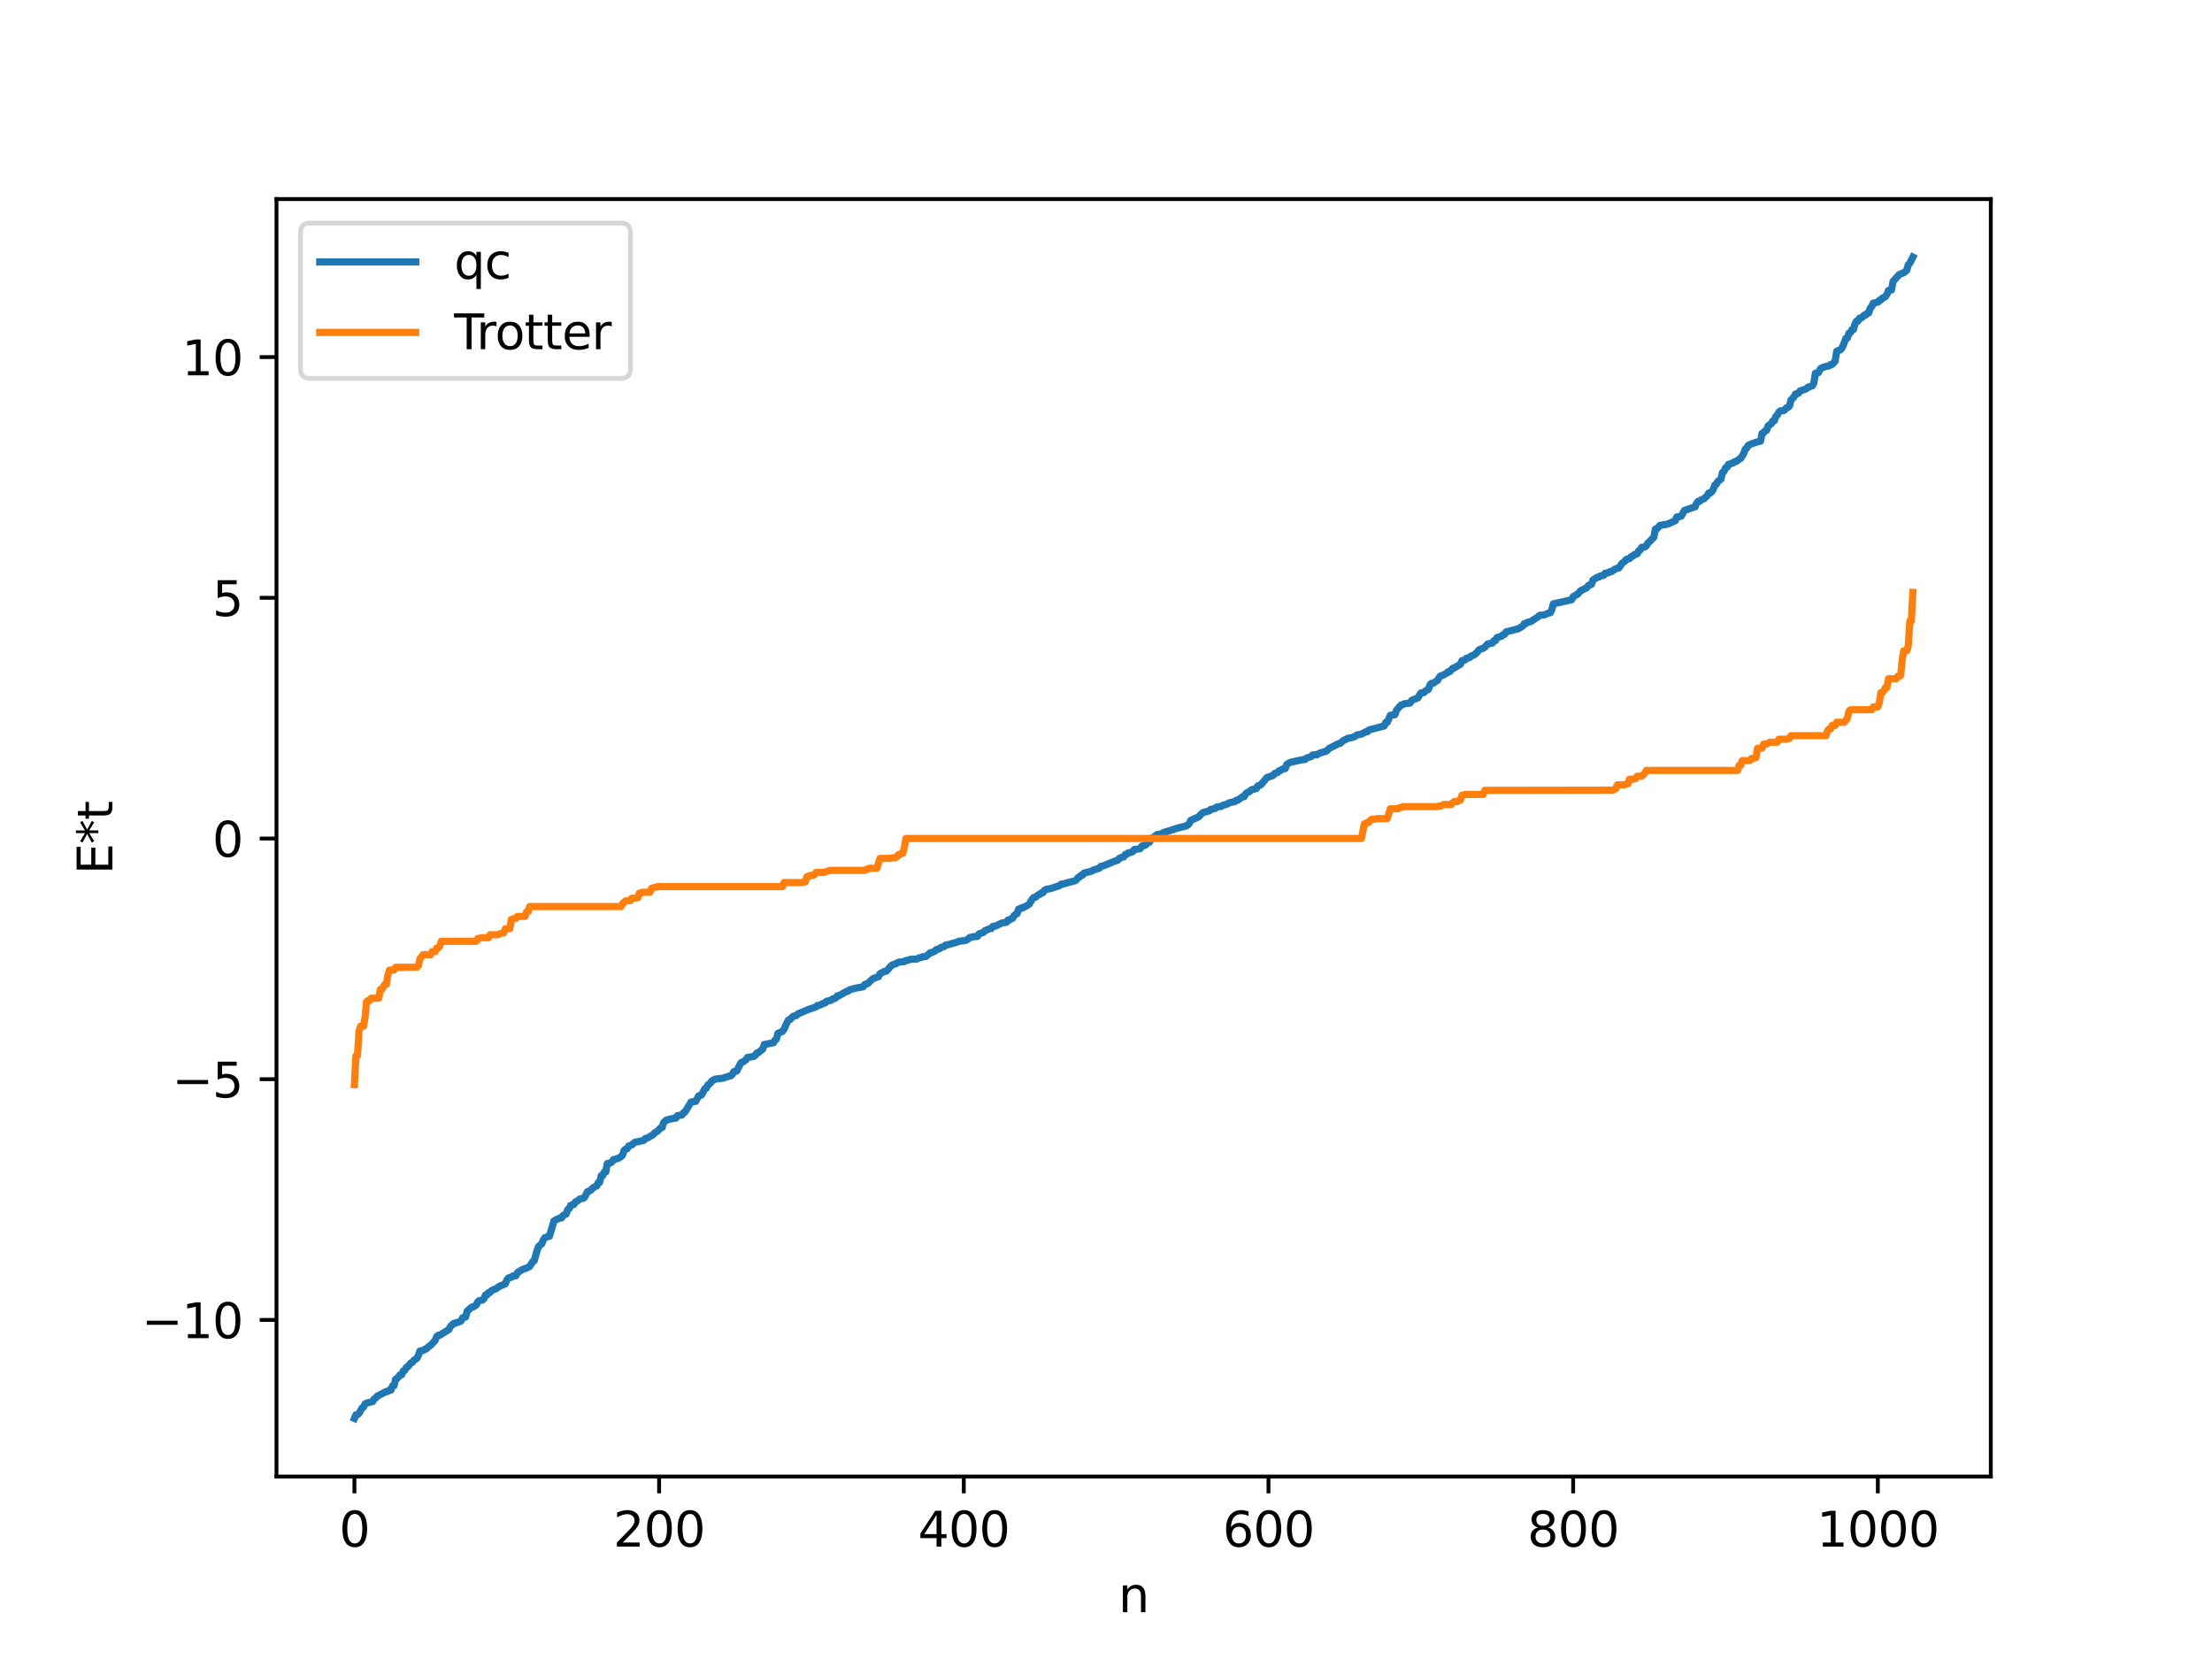 <?xml version="1.0" encoding="utf-8" standalone="no"?>
<!DOCTYPE svg PUBLIC "-//W3C//DTD SVG 1.1//EN"
  "http://www.w3.org/Graphics/SVG/1.1/DTD/svg11.dtd">
<svg xmlns:xlink="http://www.w3.org/1999/xlink" width="460.8pt" height="345.6pt" viewBox="0 0 460.8 345.6" xmlns="http://www.w3.org/2000/svg" version="1.1">
 <defs>
  <style type="text/css">*{stroke-linejoin: round; stroke-linecap: butt}</style>
 </defs>
 <g id="figure_1">
  <g id="patch_1">
   <path d="M 0 345.6 
L 460.8 345.6 
L 460.8 0 
L 0 0 
z
" style="fill: #ffffff"/>
  </g>
  <g id="axes_1">
   <g id="patch_2">
    <path d="M 57.6 307.584 
L 414.72 307.584 
L 414.72 41.472 
L 57.6 41.472 
z
" style="fill: #ffffff"/>
   </g>
   <g id="matplotlib.axis_1">
    <g id="xtick_1">
     <g id="line2d_1">
      <defs>
       <path id="mb3e805b208" d="M 0 0 
L 0 3.5 
" style="stroke: #000000; stroke-width: 0.8"/>
      </defs>
      <g>
       <use xlink:href="#mb3e805b208" x="73.833" y="307.584" style="stroke: #000000; stroke-width: 0.8"/>
      </g>
     </g>
     <g id="text_1">
      <!-- 0 -->
      <g transform="translate(70.651 322.182) scale(0.1 -0.1)">
       <defs>
        <path id="DejaVuSans-30" d="M 2034 4250 
Q 1547 4250 1301 3770 
Q 1056 3291 1056 2328 
Q 1056 1369 1301 889 
Q 1547 409 2034 409 
Q 2525 409 2770 889 
Q 3016 1369 3016 2328 
Q 3016 3291 2770 3770 
Q 2525 4250 2034 4250 
z
M 2034 4750 
Q 2819 4750 3233 4129 
Q 3647 3509 3647 2328 
Q 3647 1150 3233 529 
Q 2819 -91 2034 -91 
Q 1250 -91 836 529 
Q 422 1150 422 2328 
Q 422 3509 836 4129 
Q 1250 4750 2034 4750 
z
" transform="scale(0.016)"/>
       </defs>
       <use xlink:href="#DejaVuSans-30"/>
      </g>
     </g>
    </g>
    <g id="xtick_2">
     <g id="line2d_2">
      <g>
       <use xlink:href="#mb3e805b208" x="137.304" y="307.584" style="stroke: #000000; stroke-width: 0.8"/>
      </g>
     </g>
     <g id="text_2">
      <!-- 200 -->
      <g transform="translate(127.76 322.182) scale(0.1 -0.1)">
       <defs>
        <path id="DejaVuSans-32" d="M 1228 531 
L 3431 531 
L 3431 0 
L 469 0 
L 469 531 
Q 828 903 1448 1529 
Q 2069 2156 2228 2338 
Q 2531 2678 2651 2914 
Q 2772 3150 2772 3378 
Q 2772 3750 2511 3984 
Q 2250 4219 1831 4219 
Q 1534 4219 1204 4116 
Q 875 4013 500 3803 
L 500 4441 
Q 881 4594 1212 4672 
Q 1544 4750 1819 4750 
Q 2544 4750 2975 4387 
Q 3406 4025 3406 3419 
Q 3406 3131 3298 2873 
Q 3191 2616 2906 2266 
Q 2828 2175 2409 1742 
Q 1991 1309 1228 531 
z
" transform="scale(0.016)"/>
       </defs>
       <use xlink:href="#DejaVuSans-32"/>
       <use xlink:href="#DejaVuSans-30" x="63.623"/>
       <use xlink:href="#DejaVuSans-30" x="127.246"/>
      </g>
     </g>
    </g>
    <g id="xtick_3">
     <g id="line2d_3">
      <g>
       <use xlink:href="#mb3e805b208" x="200.775" y="307.584" style="stroke: #000000; stroke-width: 0.8"/>
      </g>
     </g>
     <g id="text_3">
      <!-- 400 -->
      <g transform="translate(191.231 322.182) scale(0.1 -0.1)">
       <defs>
        <path id="DejaVuSans-34" d="M 2419 4116 
L 825 1625 
L 2419 1625 
L 2419 4116 
z
M 2253 4666 
L 3047 4666 
L 3047 1625 
L 3713 1625 
L 3713 1100 
L 3047 1100 
L 3047 0 
L 2419 0 
L 2419 1100 
L 313 1100 
L 313 1709 
L 2253 4666 
z
" transform="scale(0.016)"/>
       </defs>
       <use xlink:href="#DejaVuSans-34"/>
       <use xlink:href="#DejaVuSans-30" x="63.623"/>
       <use xlink:href="#DejaVuSans-30" x="127.246"/>
      </g>
     </g>
    </g>
    <g id="xtick_4">
     <g id="line2d_4">
      <g>
       <use xlink:href="#mb3e805b208" x="264.246" y="307.584" style="stroke: #000000; stroke-width: 0.8"/>
      </g>
     </g>
     <g id="text_4">
      <!-- 600 -->
      <g transform="translate(254.702 322.182) scale(0.1 -0.1)">
       <defs>
        <path id="DejaVuSans-36" d="M 2113 2584 
Q 1688 2584 1439 2293 
Q 1191 2003 1191 1497 
Q 1191 994 1439 701 
Q 1688 409 2113 409 
Q 2538 409 2786 701 
Q 3034 994 3034 1497 
Q 3034 2003 2786 2293 
Q 2538 2584 2113 2584 
z
M 3366 4563 
L 3366 3988 
Q 3128 4100 2886 4159 
Q 2644 4219 2406 4219 
Q 1781 4219 1451 3797 
Q 1122 3375 1075 2522 
Q 1259 2794 1537 2939 
Q 1816 3084 2150 3084 
Q 2853 3084 3261 2657 
Q 3669 2231 3669 1497 
Q 3669 778 3244 343 
Q 2819 -91 2113 -91 
Q 1303 -91 875 529 
Q 447 1150 447 2328 
Q 447 3434 972 4092 
Q 1497 4750 2381 4750 
Q 2619 4750 2861 4703 
Q 3103 4656 3366 4563 
z
" transform="scale(0.016)"/>
       </defs>
       <use xlink:href="#DejaVuSans-36"/>
       <use xlink:href="#DejaVuSans-30" x="63.623"/>
       <use xlink:href="#DejaVuSans-30" x="127.246"/>
      </g>
     </g>
    </g>
    <g id="xtick_5">
     <g id="line2d_5">
      <g>
       <use xlink:href="#mb3e805b208" x="327.717" y="307.584" style="stroke: #000000; stroke-width: 0.8"/>
      </g>
     </g>
     <g id="text_5">
      <!-- 800 -->
      <g transform="translate(318.173 322.182) scale(0.1 -0.1)">
       <defs>
        <path id="DejaVuSans-38" d="M 2034 2216 
Q 1584 2216 1326 1975 
Q 1069 1734 1069 1313 
Q 1069 891 1326 650 
Q 1584 409 2034 409 
Q 2484 409 2743 651 
Q 3003 894 3003 1313 
Q 3003 1734 2745 1975 
Q 2488 2216 2034 2216 
z
M 1403 2484 
Q 997 2584 770 2862 
Q 544 3141 544 3541 
Q 544 4100 942 4425 
Q 1341 4750 2034 4750 
Q 2731 4750 3128 4425 
Q 3525 4100 3525 3541 
Q 3525 3141 3298 2862 
Q 3072 2584 2669 2484 
Q 3125 2378 3379 2068 
Q 3634 1759 3634 1313 
Q 3634 634 3220 271 
Q 2806 -91 2034 -91 
Q 1263 -91 848 271 
Q 434 634 434 1313 
Q 434 1759 690 2068 
Q 947 2378 1403 2484 
z
M 1172 3481 
Q 1172 3119 1398 2916 
Q 1625 2713 2034 2713 
Q 2441 2713 2670 2916 
Q 2900 3119 2900 3481 
Q 2900 3844 2670 4047 
Q 2441 4250 2034 4250 
Q 1625 4250 1398 4047 
Q 1172 3844 1172 3481 
z
" transform="scale(0.016)"/>
       </defs>
       <use xlink:href="#DejaVuSans-38"/>
       <use xlink:href="#DejaVuSans-30" x="63.623"/>
       <use xlink:href="#DejaVuSans-30" x="127.246"/>
      </g>
     </g>
    </g>
    <g id="xtick_6">
     <g id="line2d_6">
      <g>
       <use xlink:href="#mb3e805b208" x="391.188" y="307.584" style="stroke: #000000; stroke-width: 0.8"/>
      </g>
     </g>
     <g id="text_6">
      <!-- 1000 -->
      <g transform="translate(378.463 322.182) scale(0.1 -0.1)">
       <defs>
        <path id="DejaVuSans-31" d="M 794 531 
L 1825 531 
L 1825 4091 
L 703 3866 
L 703 4441 
L 1819 4666 
L 2450 4666 
L 2450 531 
L 3481 531 
L 3481 0 
L 794 0 
L 794 531 
z
" transform="scale(0.016)"/>
       </defs>
       <use xlink:href="#DejaVuSans-31"/>
       <use xlink:href="#DejaVuSans-30" x="63.623"/>
       <use xlink:href="#DejaVuSans-30" x="127.246"/>
       <use xlink:href="#DejaVuSans-30" x="190.869"/>
      </g>
     </g>
    </g>
    <g id="text_7">
     <!-- n -->
     <g transform="translate(232.991 335.861) scale(0.1 -0.1)">
      <defs>
       <path id="DejaVuSans-6e" d="M 3513 2113 
L 3513 0 
L 2938 0 
L 2938 2094 
Q 2938 2591 2744 2837 
Q 2550 3084 2163 3084 
Q 1697 3084 1428 2787 
Q 1159 2491 1159 1978 
L 1159 0 
L 581 0 
L 581 3500 
L 1159 3500 
L 1159 2956 
Q 1366 3272 1645 3428 
Q 1925 3584 2291 3584 
Q 2894 3584 3203 3211 
Q 3513 2838 3513 2113 
z
" transform="scale(0.016)"/>
      </defs>
      <use xlink:href="#DejaVuSans-6e"/>
     </g>
    </g>
   </g>
   <g id="matplotlib.axis_2">
    <g id="ytick_1">
     <g id="line2d_7">
      <defs>
       <path id="m864220b9d8" d="M 0 0 
L -3.5 0 
" style="stroke: #000000; stroke-width: 0.8"/>
      </defs>
      <g>
       <use xlink:href="#m864220b9d8" x="57.6" y="274.966" style="stroke: #000000; stroke-width: 0.8"/>
      </g>
     </g>
     <g id="text_8">
      <!-- −10 -->
      <g transform="translate(29.495 278.765) scale(0.1 -0.1)">
       <defs>
        <path id="DejaVuSans-2212" d="M 678 2272 
L 4684 2272 
L 4684 1741 
L 678 1741 
L 678 2272 
z
" transform="scale(0.016)"/>
       </defs>
       <use xlink:href="#DejaVuSans-2212"/>
       <use xlink:href="#DejaVuSans-31" x="83.789"/>
       <use xlink:href="#DejaVuSans-30" x="147.412"/>
      </g>
     </g>
    </g>
    <g id="ytick_2">
     <g id="line2d_8">
      <g>
       <use xlink:href="#m864220b9d8" x="57.6" y="224.82" style="stroke: #000000; stroke-width: 0.8"/>
      </g>
     </g>
     <g id="text_9">
      <!-- −5 -->
      <g transform="translate(35.858 228.62) scale(0.1 -0.1)">
       <defs>
        <path id="DejaVuSans-35" d="M 691 4666 
L 3169 4666 
L 3169 4134 
L 1269 4134 
L 1269 2991 
Q 1406 3038 1543 3061 
Q 1681 3084 1819 3084 
Q 2600 3084 3056 2656 
Q 3513 2228 3513 1497 
Q 3513 744 3044 326 
Q 2575 -91 1722 -91 
Q 1428 -91 1123 -41 
Q 819 9 494 109 
L 494 744 
Q 775 591 1075 516 
Q 1375 441 1709 441 
Q 2250 441 2565 725 
Q 2881 1009 2881 1497 
Q 2881 1984 2565 2268 
Q 2250 2553 1709 2553 
Q 1456 2553 1204 2497 
Q 953 2441 691 2322 
L 691 4666 
z
" transform="scale(0.016)"/>
       </defs>
       <use xlink:href="#DejaVuSans-2212"/>
       <use xlink:href="#DejaVuSans-35" x="83.789"/>
      </g>
     </g>
    </g>
    <g id="ytick_3">
     <g id="line2d_9">
      <g>
       <use xlink:href="#m864220b9d8" x="57.6" y="174.675" style="stroke: #000000; stroke-width: 0.8"/>
      </g>
     </g>
     <g id="text_10">
      <!-- 0 -->
      <g transform="translate(44.237 178.474) scale(0.1 -0.1)">
       <use xlink:href="#DejaVuSans-30"/>
      </g>
     </g>
    </g>
    <g id="ytick_4">
     <g id="line2d_10">
      <g>
       <use xlink:href="#m864220b9d8" x="57.6" y="124.529" style="stroke: #000000; stroke-width: 0.8"/>
      </g>
     </g>
     <g id="text_11">
      <!-- 5 -->
      <g transform="translate(44.237 128.328) scale(0.1 -0.1)">
       <use xlink:href="#DejaVuSans-35"/>
      </g>
     </g>
    </g>
    <g id="ytick_5">
     <g id="line2d_11">
      <g>
       <use xlink:href="#m864220b9d8" x="57.6" y="74.384" style="stroke: #000000; stroke-width: 0.8"/>
      </g>
     </g>
     <g id="text_12">
      <!-- 10 -->
      <g transform="translate(37.875 78.183) scale(0.1 -0.1)">
       <use xlink:href="#DejaVuSans-31"/>
       <use xlink:href="#DejaVuSans-30" x="63.623"/>
      </g>
     </g>
    </g>
    <g id="text_13">
     <!-- E*t -->
     <g transform="translate(23.416 182.148) rotate(-90) scale(0.1 -0.1)">
      <defs>
       <path id="DejaVuSans-45" d="M 628 4666 
L 3578 4666 
L 3578 4134 
L 1259 4134 
L 1259 2753 
L 3481 2753 
L 3481 2222 
L 1259 2222 
L 1259 531 
L 3634 531 
L 3634 0 
L 628 0 
L 628 4666 
z
" transform="scale(0.016)"/>
       <path id="DejaVuSans-2a" d="M 3009 3897 
L 1888 3291 
L 3009 2681 
L 2828 2375 
L 1778 3009 
L 1778 1831 
L 1422 1831 
L 1422 3009 
L 372 2375 
L 191 2681 
L 1313 3291 
L 191 3897 
L 372 4206 
L 1422 3572 
L 1422 4750 
L 1778 4750 
L 1778 3572 
L 2828 4206 
L 3009 3897 
z
" transform="scale(0.016)"/>
       <path id="DejaVuSans-74" d="M 1172 4494 
L 1172 3500 
L 2356 3500 
L 2356 3053 
L 1172 3053 
L 1172 1153 
Q 1172 725 1289 603 
Q 1406 481 1766 481 
L 2356 481 
L 2356 0 
L 1766 0 
Q 1100 0 847 248 
Q 594 497 594 1153 
L 594 3053 
L 172 3053 
L 172 3500 
L 594 3500 
L 594 4494 
L 1172 4494 
z
" transform="scale(0.016)"/>
      </defs>
      <use xlink:href="#DejaVuSans-45"/>
      <use xlink:href="#DejaVuSans-2a" x="63.184"/>
      <use xlink:href="#DejaVuSans-74" x="113.184"/>
     </g>
    </g>
   </g>
   <g id="line2d_12">
    <path d="M 73.833 295.488 
L 74.15 294.73 
L 74.467 294.688 
L 74.785 294.436 
L 75.42 293.314 
L 75.737 293.122 
L 76.054 292.445 
L 76.689 292.197 
L 77.641 291.969 
L 77.958 291.405 
L 78.276 291.222 
L 78.593 290.85 
L 80.497 289.864 
L 80.815 289.853 
L 81.132 289.572 
L 81.449 289.569 
L 81.767 288.71 
L 82.084 288.681 
L 82.401 287.323 
L 82.719 287.165 
L 83.353 286.409 
L 83.671 286.387 
L 83.988 285.613 
L 84.305 285.5 
L 84.623 284.903 
L 84.94 284.726 
L 85.575 283.951 
L 85.892 283.809 
L 86.21 283.38 
L 86.844 282.966 
L 87.162 282.332 
L 87.479 281.433 
L 88.114 281.345 
L 88.431 281.099 
L 88.748 281.035 
L 89.383 280.452 
L 89.7 280.263 
L 90.653 279.219 
L 90.97 278.442 
L 91.287 278.169 
L 91.605 278.15 
L 93.191 277.166 
L 93.509 276.96 
L 93.826 276.336 
L 94.461 275.724 
L 94.778 275.701 
L 95.096 275.495 
L 95.413 275.47 
L 96.048 275.174 
L 96.365 274.524 
L 97 274.348 
L 97.317 273.149 
L 98.269 272.293 
L 98.586 272.253 
L 99.221 271.844 
L 99.539 271.19 
L 99.856 270.944 
L 100.491 270.829 
L 100.808 270.556 
L 101.125 269.775 
L 101.443 269.749 
L 101.76 269.285 
L 102.077 269.246 
L 102.395 268.863 
L 103.029 268.569 
L 103.347 268.457 
L 103.981 267.987 
L 105.251 267.45 
L 105.568 266.684 
L 105.886 266.257 
L 106.203 266.113 
L 106.52 266.092 
L 106.838 265.797 
L 107.472 265.765 
L 107.79 265.131 
L 108.742 264.499 
L 109.694 264.165 
L 110.329 263.836 
L 110.963 262.829 
L 111.281 262.625 
L 111.915 260.395 
L 112.233 259.621 
L 112.867 259.094 
L 113.185 258.299 
L 113.502 257.841 
L 114.137 257.589 
L 114.454 257.538 
L 115.406 254.353 
L 116.041 253.989 
L 116.676 253.722 
L 116.993 253.714 
L 117.31 253.199 
L 117.945 252.915 
L 118.262 251.98 
L 118.58 251.794 
L 118.897 251.093 
L 119.532 250.929 
L 119.849 250.397 
L 120.167 250.286 
L 120.801 249.754 
L 121.436 249.652 
L 121.753 249.459 
L 122.388 248.239 
L 123.023 247.991 
L 123.658 247.343 
L 124.292 247.067 
L 124.61 246.388 
L 124.927 246.299 
L 125.244 244.929 
L 125.562 244.896 
L 125.879 244.155 
L 126.196 244.136 
L 126.514 242.394 
L 127.148 242.272 
L 127.466 242.045 
L 127.783 241.587 
L 128.735 241.328 
L 129.37 240.952 
L 129.687 240.626 
L 130.005 239.671 
L 130.322 239.382 
L 130.639 239.314 
L 130.957 238.747 
L 131.591 238.526 
L 132.226 237.976 
L 134.13 237.551 
L 134.448 237.161 
L 134.765 237.114 
L 136.034 236.392 
L 136.352 236.012 
L 136.986 235.619 
L 137.621 234.95 
L 137.939 234.879 
L 138.256 233.829 
L 138.891 233.289 
L 140.16 233.01 
L 140.795 232.922 
L 141.112 232.412 
L 142.064 232.273 
L 142.381 231.808 
L 142.699 231.639 
L 143.968 229.569 
L 144.92 229.431 
L 145.555 228.277 
L 145.872 228.238 
L 146.19 228.041 
L 146.824 226.789 
L 147.142 226.689 
L 147.459 226.01 
L 147.777 225.835 
L 148.411 225.085 
L 149.046 224.791 
L 150.633 224.598 
L 151.902 224.161 
L 152.22 224.12 
L 152.537 223.833 
L 152.854 223.254 
L 153.489 223.11 
L 154.124 221.789 
L 154.441 221.313 
L 154.758 221.235 
L 155.393 220.777 
L 155.71 220.287 
L 156.98 220.096 
L 157.297 219.871 
L 157.615 219.387 
L 157.932 219.324 
L 158.567 218.785 
L 158.884 218.559 
L 159.201 217.596 
L 161.105 217.224 
L 161.423 216.694 
L 161.74 216.459 
L 162.058 215.263 
L 163.01 214.869 
L 163.327 214.403 
L 163.962 213.003 
L 164.279 212.47 
L 164.596 212.38 
L 165.231 211.699 
L 165.866 211.58 
L 166.183 211.239 
L 168.405 210.294 
L 169.991 209.757 
L 170.309 209.457 
L 170.626 209.452 
L 171.578 208.993 
L 171.896 208.914 
L 172.213 208.573 
L 173.165 208.364 
L 173.482 208.074 
L 173.8 208.042 
L 174.117 207.888 
L 174.434 207.448 
L 174.752 207.44 
L 176.339 206.525 
L 176.656 206.507 
L 176.973 206.192 
L 178.243 205.845 
L 179.512 205.635 
L 179.829 205.557 
L 180.147 205.08 
L 180.781 204.888 
L 181.734 203.958 
L 182.368 203.672 
L 183.003 203.458 
L 183.32 202.836 
L 184.272 202.35 
L 184.59 202.339 
L 184.907 202.044 
L 185.542 201.277 
L 185.859 201.023 
L 186.811 200.673 
L 187.129 200.452 
L 188.398 200.317 
L 188.715 200.095 
L 189.033 200.074 
L 189.667 199.843 
L 190.937 199.801 
L 191.572 199.512 
L 191.889 199.475 
L 192.206 199.296 
L 192.841 199.266 
L 193.476 198.76 
L 193.793 198.464 
L 194.11 198.448 
L 194.745 198.143 
L 195.062 197.806 
L 195.697 197.671 
L 196.015 197.367 
L 196.649 197.215 
L 196.967 196.876 
L 197.284 196.856 
L 197.919 196.672 
L 199.188 196.32 
L 199.823 196.058 
L 201.092 195.941 
L 201.727 195.585 
L 202.044 195.276 
L 202.362 195.267 
L 202.679 195.142 
L 203.631 195.071 
L 203.948 194.534 
L 204.583 194.328 
L 204.9 194.204 
L 205.218 193.861 
L 206.17 193.488 
L 206.487 193.428 
L 206.805 192.996 
L 207.439 192.897 
L 208.709 192.276 
L 209.343 192.173 
L 209.661 192.14 
L 209.978 191.66 
L 210.296 191.649 
L 210.613 191.395 
L 210.93 191.311 
L 211.248 190.728 
L 211.882 190.308 
L 212.2 189.377 
L 212.517 189.328 
L 212.834 189.099 
L 213.152 189.085 
L 214.104 188.563 
L 214.421 188.314 
L 215.056 187.275 
L 215.373 186.951 
L 215.691 186.921 
L 216.325 186.368 
L 216.643 186.304 
L 216.96 185.974 
L 217.277 185.953 
L 217.595 185.466 
L 217.912 185.271 
L 218.864 185.102 
L 220.768 184.474 
L 221.086 184.173 
L 221.72 184.104 
L 222.355 183.897 
L 223.942 183.488 
L 224.259 183.284 
L 224.577 182.802 
L 224.894 182.703 
L 225.211 182.335 
L 225.529 182.303 
L 225.846 181.86 
L 227.433 181.481 
L 227.75 181.246 
L 229.02 180.853 
L 229.337 180.475 
L 229.972 180.325 
L 232.51 179.283 
L 232.828 179.229 
L 233.145 178.817 
L 233.78 178.55 
L 234.097 178.514 
L 234.415 177.989 
L 234.732 177.938 
L 235.049 177.649 
L 235.367 177.636 
L 236.001 177.397 
L 236.319 176.957 
L 237.271 176.837 
L 237.588 176.744 
L 237.905 176.232 
L 238.54 176.09 
L 239.175 175.528 
L 239.492 175.411 
L 239.81 174.637 
L 240.127 174.578 
L 241.079 173.837 
L 242.031 173.71 
L 242.348 173.432 
L 242.983 173.244 
L 245.522 172.444 
L 247.109 172.06 
L 247.426 171.87 
L 247.743 171.535 
L 248.061 170.903 
L 249.648 170.196 
L 250.282 169.543 
L 250.6 169.263 
L 251.869 168.934 
L 252.186 168.63 
L 253.139 168.42 
L 253.456 168.124 
L 254.408 167.996 
L 254.725 167.757 
L 255.677 167.501 
L 255.995 167.26 
L 257.264 166.964 
L 257.581 166.704 
L 257.899 166.672 
L 258.851 165.969 
L 259.168 165.967 
L 259.486 165.391 
L 259.803 165.097 
L 260.12 165.019 
L 260.755 164.502 
L 261.707 164.278 
L 262.024 163.723 
L 262.659 163.492 
L 263.929 161.973 
L 265.198 161.535 
L 265.515 161.137 
L 266.15 160.938 
L 266.467 160.564 
L 266.785 160.503 
L 267.102 160.243 
L 267.737 160.113 
L 268.054 159.245 
L 268.689 158.846 
L 271.228 158.263 
L 271.862 158.211 
L 272.18 157.921 
L 273.132 157.618 
L 273.449 157.278 
L 274.401 157.215 
L 274.719 156.966 
L 276.305 156.464 
L 276.94 155.875 
L 278.844 154.912 
L 279.162 154.869 
L 279.796 154.317 
L 280.748 153.819 
L 281.7 153.633 
L 282.335 153.383 
L 282.653 153.103 
L 283.287 152.996 
L 283.605 152.941 
L 284.239 152.597 
L 284.557 152.429 
L 284.874 152.416 
L 285.191 152.051 
L 288.365 151.23 
L 288.682 150.485 
L 289 150.457 
L 289.634 149.019 
L 290.586 148.872 
L 290.904 147.963 
L 291.856 146.879 
L 292.173 146.813 
L 292.491 146.62 
L 293.76 146.441 
L 294.077 145.903 
L 294.712 145.651 
L 295.347 145.403 
L 295.981 144.365 
L 296.616 144.291 
L 296.934 143.93 
L 297.568 143.617 
L 297.886 142.674 
L 298.203 142.364 
L 298.52 142.353 
L 299.472 141.718 
L 299.79 141.141 
L 300.107 140.801 
L 300.424 140.753 
L 301.377 140.218 
L 301.694 139.923 
L 302.011 139.916 
L 302.646 139.203 
L 302.963 139.135 
L 303.598 138.743 
L 304.233 138.386 
L 304.55 137.622 
L 305.185 137.478 
L 305.502 137.118 
L 306.137 136.987 
L 306.454 136.67 
L 307.089 136.443 
L 307.724 135.876 
L 308.041 135.416 
L 308.676 135.121 
L 308.993 135.05 
L 309.31 134.818 
L 309.945 134.133 
L 310.897 133.975 
L 311.215 133.452 
L 311.532 133.446 
L 311.849 132.816 
L 312.484 132.633 
L 312.801 132.535 
L 313.119 132.213 
L 313.436 132.158 
L 313.753 131.631 
L 316.292 130.978 
L 317.244 130.399 
L 317.562 129.914 
L 317.879 129.905 
L 318.196 129.635 
L 318.831 129.52 
L 320.418 128.484 
L 320.735 128.188 
L 321.687 128.094 
L 322.639 127.696 
L 322.957 127.641 
L 323.274 127.002 
L 323.591 125.797 
L 324.543 125.582 
L 327.4 124.949 
L 327.717 124.302 
L 328.669 123.75 
L 329.304 123.043 
L 330.573 122.431 
L 330.891 121.969 
L 331.525 121.737 
L 331.843 120.832 
L 332.795 120.222 
L 333.112 120.212 
L 333.429 119.978 
L 334.064 119.86 
L 334.381 119.403 
L 335.016 119.344 
L 335.334 119.107 
L 335.651 119.097 
L 336.603 118.464 
L 337.238 118.319 
L 337.872 117.386 
L 338.507 116.898 
L 338.824 116.511 
L 339.459 116.378 
L 339.777 115.973 
L 340.094 115.88 
L 340.411 115.559 
L 341.046 115.377 
L 341.363 114.758 
L 341.681 114.587 
L 341.998 114.01 
L 342.633 113.952 
L 342.95 113.715 
L 343.267 113.156 
L 343.902 112.562 
L 344.537 111.895 
L 344.854 110.204 
L 345.172 110.153 
L 345.806 109.446 
L 347.393 109.18 
L 348.98 108.48 
L 349.297 107.691 
L 349.932 107.623 
L 350.249 107.508 
L 350.884 106.345 
L 352.788 105.683 
L 353.105 105.582 
L 353.423 104.858 
L 353.74 104.457 
L 354.058 104.433 
L 354.375 104.138 
L 355.01 103.875 
L 355.644 103.258 
L 355.962 102.707 
L 356.279 102.705 
L 356.596 102.411 
L 356.914 101.939 
L 357.231 101.035 
L 357.548 100.859 
L 357.866 100.281 
L 358.5 99.814 
L 358.818 98.434 
L 359.135 98.216 
L 359.453 97.464 
L 359.77 97.349 
L 360.087 96.714 
L 360.405 96.69 
L 360.722 96.496 
L 361.039 96.44 
L 361.357 96.173 
L 361.674 96.145 
L 362.309 95.639 
L 362.626 95.492 
L 363.261 94.445 
L 363.578 93.552 
L 363.896 93.33 
L 364.213 92.751 
L 365.165 92.368 
L 365.8 92.139 
L 366.752 91.887 
L 367.069 90.277 
L 367.386 90.181 
L 367.704 89.752 
L 368.021 89.642 
L 368.339 88.702 
L 368.973 88.298 
L 369.291 87.698 
L 369.608 87.663 
L 369.925 86.764 
L 370.243 86.469 
L 370.56 85.883 
L 370.877 85.589 
L 371.512 85.562 
L 371.829 85.354 
L 372.147 84.945 
L 372.464 84.874 
L 372.781 84.58 
L 373.099 83.342 
L 373.734 82.659 
L 374.051 82.062 
L 374.368 82.043 
L 374.686 81.885 
L 375.003 81.416 
L 375.955 81.122 
L 376.272 80.997 
L 376.59 80.7 
L 377.542 80.363 
L 377.859 79.818 
L 378.177 77.761 
L 378.811 77.621 
L 379.129 76.99 
L 379.446 76.663 
L 380.398 76.322 
L 381.033 76.227 
L 381.35 75.934 
L 381.667 75.923 
L 382.302 75.243 
L 382.62 73.191 
L 382.937 73.001 
L 383.254 72.957 
L 383.572 72.707 
L 383.889 72.166 
L 384.524 70.487 
L 384.841 70.439 
L 385.158 69.429 
L 385.476 69.297 
L 385.793 68.663 
L 386.11 68.655 
L 386.428 67.473 
L 386.745 66.913 
L 387.062 66.87 
L 387.38 66.277 
L 387.697 66.236 
L 388.015 66.03 
L 388.332 65.654 
L 388.649 65.642 
L 388.967 65.259 
L 389.284 65.215 
L 389.601 64.177 
L 389.919 63.884 
L 390.236 63.135 
L 391.188 62.959 
L 391.505 62.544 
L 391.823 62.483 
L 392.14 62.089 
L 392.458 62.007 
L 392.775 61.773 
L 393.092 61.286 
L 393.41 60.512 
L 394.044 60.391 
L 394.362 58.615 
L 395.631 57.203 
L 396.583 56.81 
L 397.218 56.306 
L 397.535 55.126 
L 397.853 54.831 
L 398.487 53.568 
L 398.487 53.568 
" clip-path="url(#p6bb204c0dc)" style="fill: none; stroke: #1f77b4; stroke-width: 1.5; stroke-linecap: square"/>
   </g>
   <g id="line2d_13">
    <path d="M 73.833 225.948 
L 74.15 219.965 
L 74.467 219.965 
L 74.785 214.851 
L 75.102 213.788 
L 75.737 213.788 
L 76.054 211.875 
L 76.372 208.644 
L 76.689 208.446 
L 77.006 208.446 
L 77.324 207.946 
L 78.91 207.946 
L 79.228 206.124 
L 79.545 206.124 
L 80.18 205.057 
L 80.497 205.057 
L 80.815 203.041 
L 81.132 202.093 
L 82.084 202.077 
L 82.401 201.515 
L 86.844 201.483 
L 87.162 201.176 
L 87.479 199.716 
L 87.796 199.393 
L 88.114 198.887 
L 89.7 198.887 
L 90.018 198.241 
L 90.653 198.241 
L 90.97 197.491 
L 91.287 197.491 
L 91.605 197.1 
L 91.922 196.095 
L 99.221 196.095 
L 99.539 195.496 
L 99.856 195.496 
L 100.173 195.354 
L 101.76 195.354 
L 102.077 194.733 
L 103.664 194.733 
L 104.616 194.351 
L 104.934 194.351 
L 105.251 193.499 
L 106.203 193.456 
L 106.52 191.535 
L 107.155 191.345 
L 107.472 191.345 
L 107.79 190.902 
L 109.377 190.902 
L 109.694 189.931 
L 110.011 189.931 
L 110.329 188.858 
L 129.37 188.858 
L 129.687 188.248 
L 130.322 187.675 
L 131.274 187.638 
L 131.591 187.14 
L 131.909 187.14 
L 132.543 187.026 
L 132.861 187.026 
L 133.178 186.066 
L 133.496 186.066 
L 133.813 185.865 
L 135.4 185.865 
L 135.717 185.046 
L 136.986 184.704 
L 163.01 184.704 
L 163.327 183.854 
L 167.135 183.854 
L 167.453 183.699 
L 167.77 183.699 
L 168.087 182.647 
L 168.405 182.647 
L 168.722 182.366 
L 169.357 182.366 
L 169.674 182.185 
L 169.991 181.751 
L 171.578 181.751 
L 172.848 181.316 
L 180.147 181.316 
L 180.464 181.092 
L 180.781 181.092 
L 181.099 180.873 
L 182.686 180.873 
L 183.32 178.829 
L 185.542 178.811 
L 185.859 178.692 
L 186.494 178.692 
L 186.811 178.513 
L 187.129 178.063 
L 187.446 178.063 
L 187.763 177.759 
L 188.081 177.759 
L 188.398 176.488 
L 188.715 174.675 
L 283.605 174.675 
L 284.239 171.591 
L 284.557 171.591 
L 284.874 171.287 
L 285.191 171.287 
L 285.509 170.837 
L 285.826 170.658 
L 286.461 170.658 
L 286.778 170.539 
L 289 170.521 
L 289.634 168.477 
L 291.221 168.477 
L 291.539 168.257 
L 291.856 168.257 
L 292.173 168.034 
L 299.472 168.034 
L 299.79 167.904 
L 300.107 167.904 
L 300.742 167.598 
L 302.329 167.598 
L 302.646 167.164 
L 302.963 166.983 
L 303.598 166.983 
L 303.915 166.702 
L 304.233 166.702 
L 304.55 165.651 
L 304.867 165.651 
L 305.185 165.495 
L 308.993 165.495 
L 309.31 164.646 
L 335.968 164.599 
L 336.603 164.304 
L 336.92 163.485 
L 338.507 163.485 
L 338.824 163.284 
L 339.142 163.284 
L 339.459 162.324 
L 340.094 162.324 
L 340.729 162.21 
L 341.046 161.711 
L 341.998 161.675 
L 342.633 161.101 
L 342.95 160.492 
L 361.991 160.491 
L 362.309 159.419 
L 362.626 159.419 
L 362.943 158.447 
L 364.53 158.447 
L 364.848 158.005 
L 365.482 157.929 
L 365.8 157.815 
L 366.117 155.893 
L 367.069 155.85 
L 367.386 154.999 
L 368.021 154.999 
L 368.656 154.617 
L 370.243 154.617 
L 370.56 153.996 
L 372.147 153.996 
L 372.464 153.854 
L 372.781 153.854 
L 373.099 153.255 
L 380.398 153.255 
L 380.715 152.249 
L 381.033 151.859 
L 381.35 151.859 
L 381.667 151.108 
L 382.302 151.108 
L 382.62 150.462 
L 384.206 150.462 
L 384.841 149.634 
L 385.158 148.174 
L 385.476 147.866 
L 389.919 147.835 
L 390.236 147.273 
L 391.188 147.257 
L 391.505 146.308 
L 391.823 144.293 
L 392.14 144.293 
L 392.458 143.885 
L 392.775 143.226 
L 393.092 143.226 
L 393.41 141.403 
L 394.996 141.403 
L 395.314 140.903 
L 395.631 140.903 
L 395.948 140.705 
L 396.266 137.475 
L 396.583 135.561 
L 397.218 135.561 
L 397.535 134.499 
L 397.853 129.385 
L 398.17 129.385 
L 398.487 123.402 
L 398.487 123.402 
" clip-path="url(#p6bb204c0dc)" style="fill: none; stroke: #ff7f0e; stroke-width: 1.5; stroke-linecap: square"/>
   </g>
   <g id="patch_3">
    <path d="M 57.6 307.584 
L 57.6 41.472 
" style="fill: none; stroke: #000000; stroke-width: 0.8; stroke-linejoin: miter; stroke-linecap: square"/>
   </g>
   <g id="patch_4">
    <path d="M 414.72 307.584 
L 414.72 41.472 
" style="fill: none; stroke: #000000; stroke-width: 0.8; stroke-linejoin: miter; stroke-linecap: square"/>
   </g>
   <g id="patch_5">
    <path d="M 57.6 307.584 
L 414.72 307.584 
" style="fill: none; stroke: #000000; stroke-width: 0.8; stroke-linejoin: miter; stroke-linecap: square"/>
   </g>
   <g id="patch_6">
    <path d="M 57.6 41.472 
L 414.72 41.472 
" style="fill: none; stroke: #000000; stroke-width: 0.8; stroke-linejoin: miter; stroke-linecap: square"/>
   </g>
   <g id="legend_1">
    <g id="patch_7">
     <path d="M 64.6 78.828 
L 129.342 78.828 
Q 131.342 78.828 131.342 76.828 
L 131.342 48.472 
Q 131.342 46.472 129.342 46.472 
L 64.6 46.472 
Q 62.6 46.472 62.6 48.472 
L 62.6 76.828 
Q 62.6 78.828 64.6 78.828 
z
" style="fill: #ffffff; opacity: 0.8; stroke: #cccccc; stroke-linejoin: miter"/>
    </g>
    <g id="line2d_14">
     <path d="M 66.6 54.57 
L 76.6 54.57 
L 86.6 54.57 
" style="fill: none; stroke: #1f77b4; stroke-width: 1.5; stroke-linecap: square"/>
    </g>
    <g id="text_14">
     <!-- qc -->
     <g transform="translate(94.6 58.07) scale(0.1 -0.1)">
      <defs>
       <path id="DejaVuSans-71" d="M 947 1747 
Q 947 1113 1208 752 
Q 1469 391 1925 391 
Q 2381 391 2643 752 
Q 2906 1113 2906 1747 
Q 2906 2381 2643 2742 
Q 2381 3103 1925 3103 
Q 1469 3103 1208 2742 
Q 947 2381 947 1747 
z
M 2906 525 
Q 2725 213 2448 61 
Q 2172 -91 1784 -91 
Q 1150 -91 751 415 
Q 353 922 353 1747 
Q 353 2572 751 3078 
Q 1150 3584 1784 3584 
Q 2172 3584 2448 3432 
Q 2725 3281 2906 2969 
L 2906 3500 
L 3481 3500 
L 3481 -1331 
L 2906 -1331 
L 2906 525 
z
" transform="scale(0.016)"/>
       <path id="DejaVuSans-63" d="M 3122 3366 
L 3122 2828 
Q 2878 2963 2633 3030 
Q 2388 3097 2138 3097 
Q 1578 3097 1268 2742 
Q 959 2388 959 1747 
Q 959 1106 1268 751 
Q 1578 397 2138 397 
Q 2388 397 2633 464 
Q 2878 531 3122 666 
L 3122 134 
Q 2881 22 2623 -34 
Q 2366 -91 2075 -91 
Q 1284 -91 818 406 
Q 353 903 353 1747 
Q 353 2603 823 3093 
Q 1294 3584 2113 3584 
Q 2378 3584 2631 3529 
Q 2884 3475 3122 3366 
z
" transform="scale(0.016)"/>
      </defs>
      <use xlink:href="#DejaVuSans-71"/>
      <use xlink:href="#DejaVuSans-63" x="63.477"/>
     </g>
    </g>
    <g id="line2d_15">
     <path d="M 66.6 69.249 
L 76.6 69.249 
L 86.6 69.249 
" style="fill: none; stroke: #ff7f0e; stroke-width: 1.5; stroke-linecap: square"/>
    </g>
    <g id="text_15">
     <!-- Trotter -->
     <g transform="translate(94.6 72.749) scale(0.1 -0.1)">
      <defs>
       <path id="DejaVuSans-54" d="M -19 4666 
L 3928 4666 
L 3928 4134 
L 2272 4134 
L 2272 0 
L 1638 0 
L 1638 4134 
L -19 4134 
L -19 4666 
z
" transform="scale(0.016)"/>
       <path id="DejaVuSans-72" d="M 2631 2963 
Q 2534 3019 2420 3045 
Q 2306 3072 2169 3072 
Q 1681 3072 1420 2755 
Q 1159 2438 1159 1844 
L 1159 0 
L 581 0 
L 581 3500 
L 1159 3500 
L 1159 2956 
Q 1341 3275 1631 3429 
Q 1922 3584 2338 3584 
Q 2397 3584 2469 3576 
Q 2541 3569 2628 3553 
L 2631 2963 
z
" transform="scale(0.016)"/>
       <path id="DejaVuSans-6f" d="M 1959 3097 
Q 1497 3097 1228 2736 
Q 959 2375 959 1747 
Q 959 1119 1226 758 
Q 1494 397 1959 397 
Q 2419 397 2687 759 
Q 2956 1122 2956 1747 
Q 2956 2369 2687 2733 
Q 2419 3097 1959 3097 
z
M 1959 3584 
Q 2709 3584 3137 3096 
Q 3566 2609 3566 1747 
Q 3566 888 3137 398 
Q 2709 -91 1959 -91 
Q 1206 -91 779 398 
Q 353 888 353 1747 
Q 353 2609 779 3096 
Q 1206 3584 1959 3584 
z
" transform="scale(0.016)"/>
       <path id="DejaVuSans-65" d="M 3597 1894 
L 3597 1613 
L 953 1613 
Q 991 1019 1311 708 
Q 1631 397 2203 397 
Q 2534 397 2845 478 
Q 3156 559 3463 722 
L 3463 178 
Q 3153 47 2828 -22 
Q 2503 -91 2169 -91 
Q 1331 -91 842 396 
Q 353 884 353 1716 
Q 353 2575 817 3079 
Q 1281 3584 2069 3584 
Q 2775 3584 3186 3129 
Q 3597 2675 3597 1894 
z
M 3022 2063 
Q 3016 2534 2758 2815 
Q 2500 3097 2075 3097 
Q 1594 3097 1305 2825 
Q 1016 2553 972 2059 
L 3022 2063 
z
" transform="scale(0.016)"/>
      </defs>
      <use xlink:href="#DejaVuSans-54"/>
      <use xlink:href="#DejaVuSans-72" x="46.334"/>
      <use xlink:href="#DejaVuSans-6f" x="85.197"/>
      <use xlink:href="#DejaVuSans-74" x="146.379"/>
      <use xlink:href="#DejaVuSans-74" x="185.588"/>
      <use xlink:href="#DejaVuSans-65" x="224.797"/>
      <use xlink:href="#DejaVuSans-72" x="286.32"/>
     </g>
    </g>
   </g>
  </g>
 </g>
 <defs>
  <clipPath id="p6bb204c0dc">
   <rect x="57.6" y="41.472" width="357.12" height="266.112"/>
  </clipPath>
 </defs>
</svg>
